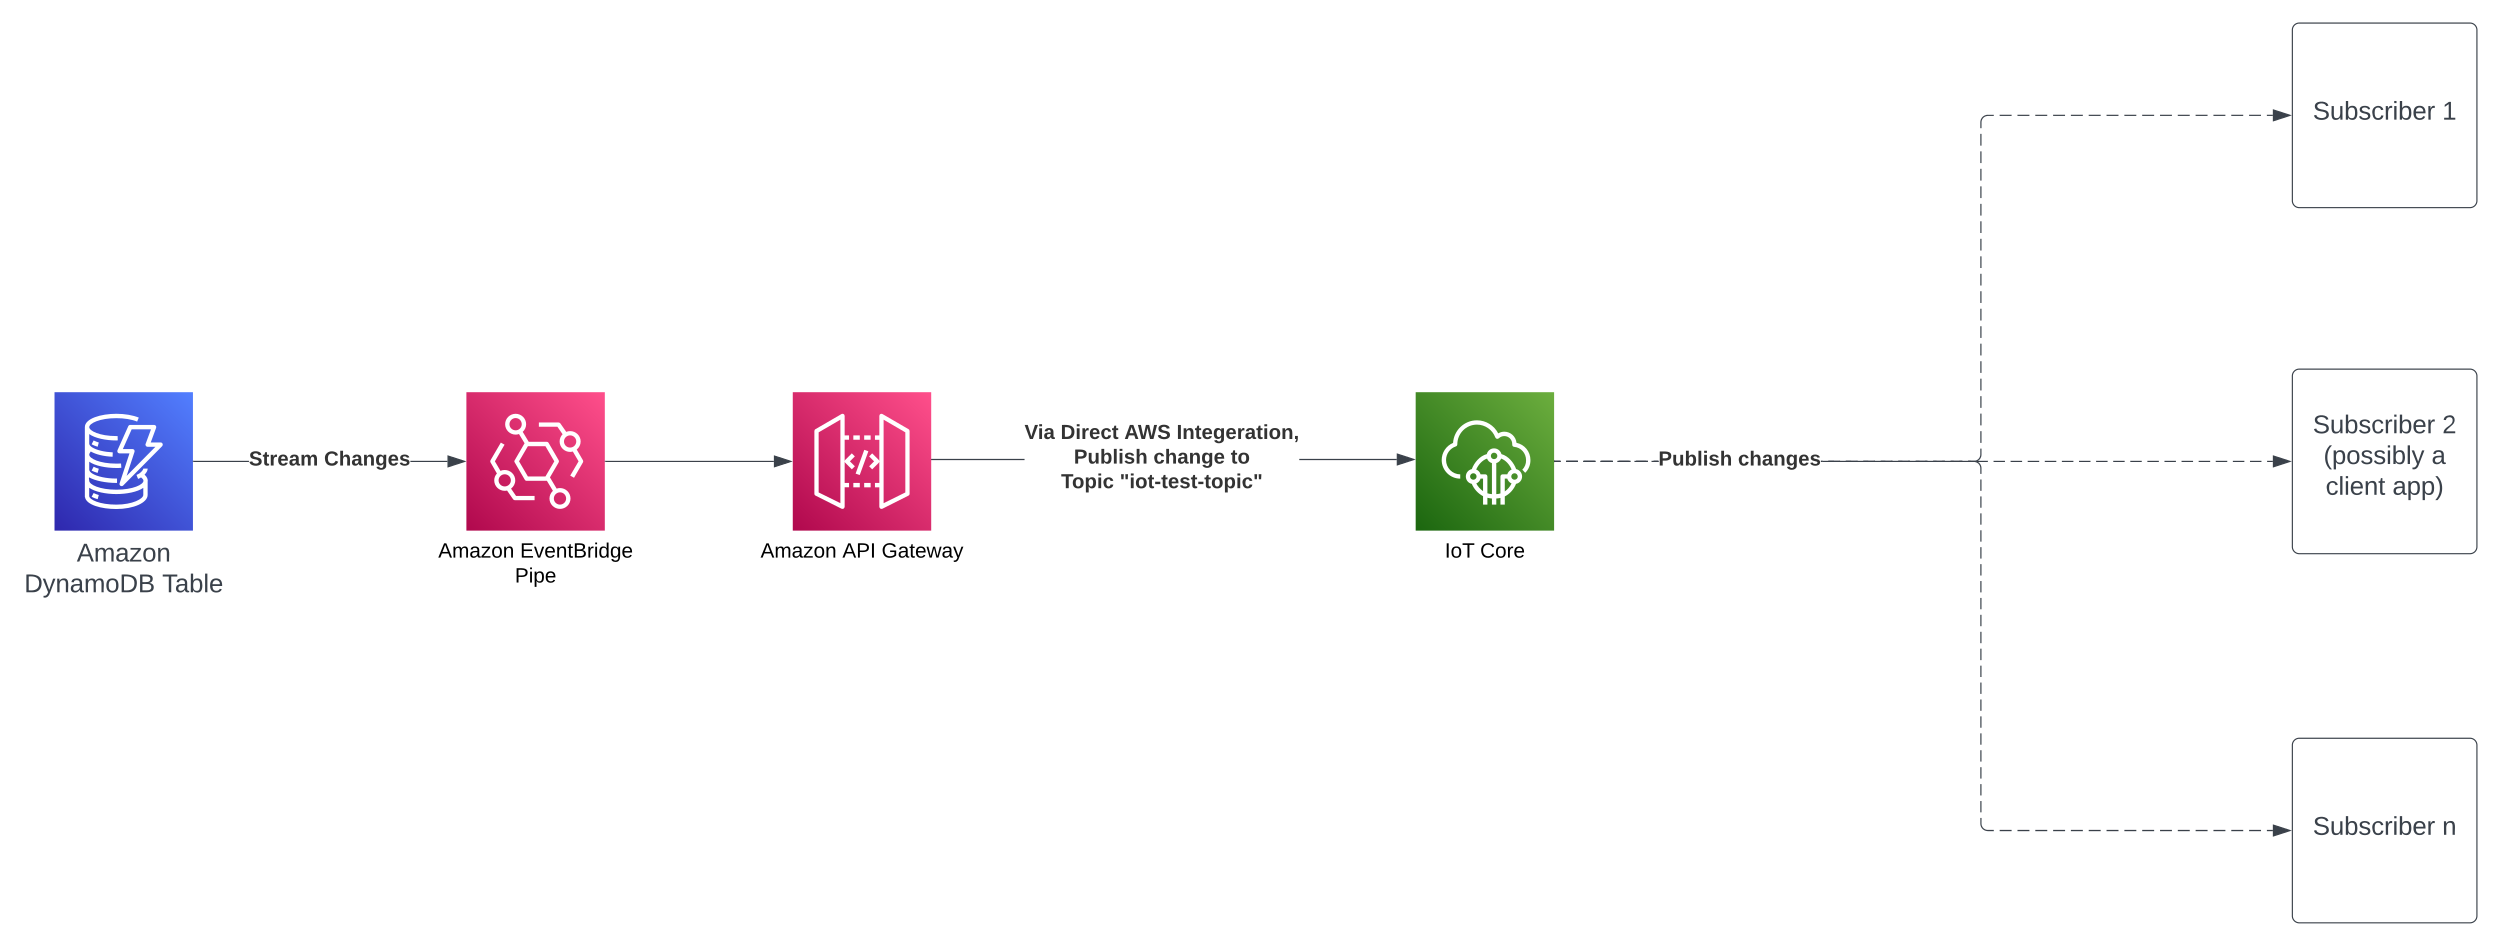 <svg xmlns="http://www.w3.org/2000/svg" xmlns:xlink="http://www.w3.org/1999/xlink" xmlns:lucid="lucid" width="2167.27" height="820"><g transform="translate(-132.735 -60)" lucid:page-tab-id="0_0"><path d="M0 0h3456v1360H0z" fill="#fff"/><path d="M180 400h120v120H180V400z" stroke="#000" stroke-opacity="0" fill="url(#a)"/><path d="M260.8 476.76c0 .4-.07.74-.07 1.07v11.23c0 6.77-12.23 12.22-27.16 12.22-12.97 0-26.07-3.55-27.16-10.32h-.12v-60.68c0-7.5 14.05-11.56 27.3-11.56 7.36 0 14.45 1.24 19.45 3.3l-1.42 3.47c-4.5-1.9-11.13-2.98-18.03-2.98-14.6 0-23.5 4.54-23.5 7.76 0 3.22 8.9 7.76 23.5 7.76h1.09l.13 3.7c-.42.1-.82.1-1.23.1-9.05 0-18.5-1.9-23.5-5.53v8.26c0 1 .87 2.15 2.5 3.22 3.78 2.4 10.47 4.05 17.9 4.38l-.14 3.8c-7.77-.34-14.52-2-18.92-4.55-.6.6-1.34 2-1.34 2.74 0 3.3 8.92 7.76 23.5 7.76 1.37 0 2.72 0 4.07-.08l.27 3.7c-1.42.18-2.9.18-4.33.18-9.05 0-18.5-1.9-23.5-5.45v6.85c0 1.07.87 2.23 2.5 3.3 4.25 2.73 12.3 4.46 21 4.46h.6v3.8h-.6c-8.98 0-18.5-1.9-23.5-4.8-.4.42-.28 1.08-.14 1.83.07.4.13.73.13 1.06 0 3.3 8.92 7.76 23.5 7.76 14.54 0 23.52-4.46 23.52-7.76 0-1.07-1.14-2.15-2.1-2.9-.73.5-1.54.92-2.56 1.33l-1.4-3.48c1-.4 1.88-.9 2.55-1.32 2.03-1.4 3.38-3.38 3.38-4.13h3.78c0 1.82-1.2 3.72-2.7 5.2 2.23 2 2.77 3.97 2.77 5.3zm12.5-29.97l-33.78 34.1c-.34.4-.88.57-1.35.57-.34 0-.68-.1-.95-.25-.74-.5-1.08-1.4-.8-2.23l8.57-25.94h-8.72c-.6 0-1.22-.32-1.56-.9-.34-.58-.4-1.24-.13-1.82l9.38-20.9c.34-.65.94-1.06 1.7-1.06h20.66c.6 0 1.22.33 1.56.82.33.5.4 1.16.2 1.74l-4.66 12.63h8.5c.75 0 1.5.4 1.76 1.16.28.66.14 1.48-.4 2.06zm-5.88.57h-6.7c-.66 0-1.2-.33-1.54-.83-.34-.5-.47-1.15-.2-1.73l4.66-12.62h-16.76l-7.63 17.1h8.3c.62 0 1.16.24 1.56.73.35.5.42 1.17.22 1.74l-6.83 20.8zm-10.47 35.58c-5.07 3.55-14.46 5.37-23.38 5.37-9.05 0-18.5-1.9-23.5-5.45v7.1c0 3.14 8.9 7.5 23.5 7.5 14.06 0 23.38-5.02 23.38-8.4zm-44.8-37.73l1.76-3.38c1.23.66 2.78 1.24 4.47 1.8l-1 3.65c-1.97-.6-3.73-1.34-5.2-2.08zm0 45.5l1.76-3.3c1.23.65 2.78 1.23 4.47 1.72l-1 3.64c-1.97-.58-3.73-1.24-5.2-2.07zm5.2-20.73c-1.95-.6-3.7-1.25-5.2-2l1.76-3.38c1.23.66 2.78 1.24 4.47 1.74z" stroke="#000" stroke-opacity="0" fill="#fff"/><use xlink:href="#b" transform="matrix(1,0,0,1,150,529) translate(49.29 17.778)"/><use xlink:href="#c" transform="matrix(1,0,0,1,150,529) translate(3.735 44.444)"/><use xlink:href="#d" transform="matrix(1,0,0,1,150,529) translate(123.302 44.444)"/><path d="M348.53 460.5H300.5v-1h48.03zm172.15 0h-32.15v-1h32.15z" stroke="#3a414a" stroke-width=".05" fill="#3a414a"/><path d="M300.5 460.5h-.5v-1h.5z" fill="#3a414a"/><path d="M300.54 460.52h-.56v-1.04h.56zm-.52-1v.96h.47v-.96z" stroke="#3a414a" stroke-width=".05" fill="#3a414a"/><path d="M535.45 460l-14.27 4.63v-9.26z" fill="#3a414a"/><path d="M537.06 460l-16.38 5.32v-10.64zm-15.38 3.95l12.15-3.95-12.15-3.95z" stroke="#3a414a" stroke-width=".05" fill="#3a414a"/><use xlink:href="#e" transform="matrix(1,0,0,1,348.532,449.333) translate(0.005 14.222)"/><use xlink:href="#f" transform="matrix(1,0,0,1,348.532,449.333) translate(65.141 14.222)"/><path d="M1020.9 458.83H920.5v-1h100.4zm322.72 0h-84.53v-1h84.52zM920.5 458.83h-.5v-1h.5z" stroke="#3a414a" stroke-width=".05" fill="#3a414a"/><path d="M1358.38 458.33l-14.26 4.64v-9.27z" fill="#3a414a"/><path d="M1360 458.33l-16.38 5.33V453zm-15.38 3.95l12.14-3.95-12.14-3.94z" stroke="#3a414a" stroke-width=".05" fill="#3a414a"/><use xlink:href="#g" transform="matrix(1,0,0,1,1020.914,426.333) translate(0.005 14.222)"/><use xlink:href="#h" transform="matrix(1,0,0,1,1020.914,426.333) translate(31.264 14.222)"/><use xlink:href="#i" transform="matrix(1,0,0,1,1020.914,426.333) translate(86.474 14.222)"/><use xlink:href="#j" transform="matrix(1,0,0,1,1020.914,426.333) translate(131.807 14.222)"/><use xlink:href="#k" transform="matrix(1,0,0,1,1020.914,426.333) translate(42.746 35.556)"/><use xlink:href="#l" transform="matrix(1,0,0,1,1020.914,426.333) translate(111.733 35.556)"/><use xlink:href="#m" transform="matrix(1,0,0,1,1020.914,426.333) translate(178.746 35.556)"/><use xlink:href="#n" transform="matrix(1,0,0,1,1020.914,426.333) translate(31.659 56.889)"/><use xlink:href="#o" transform="matrix(1,0,0,1,1020.914,426.333) translate(82.524 56.889)"/><path d="M1360 400h120v120h-120V400z" stroke="#000" stroke-opacity="0" fill="url(#p)"/><path d="M1452.25 473.1c0 3.15-2.23 5.78-5.23 6.36-1.85 4.68-5.46 8.77-9.77 10.9v7.08h-3.77v-5.77c-1.15.22-2.46.44-3.6.5v5.27h-3.78v-5.26c-1.23-.15-2.62-.3-3.93-.66v5.92h-3.77v-7.3c-4.3-2.27-8-6.3-9.76-10.68-2.93-.58-5.16-3.2-5.16-6.36 0-3.14 2.16-5.77 5.16-6.43 2.07-5.62 6.92-11.4 13-13 .7-2.86 3.23-4.97 6.3-4.97 3.08 0 5.7 2.12 6.4 4.97 6.14 1.68 10.76 7.52 12.76 13 2.92.66 5.15 3.3 5.15 6.43zm7.23-14.32c.08 4.24-1.62 8.33-4.54 11.1l-2.54-2.77c2.16-1.96 3.4-5.03 3.3-8.17 0-6.14-4.45-11.04-10.3-11.55-1.07-.07-1.77-.95-1.7-1.97v-.5c0-3.8-3.07-6.87-6.83-6.87-1.77 0-3.47.65-4.77 1.9-.46.44-1.08.58-1.7.44-.6-.08-1.15-.6-1.38-1.18-2.46-6.65-8.85-11.1-15.92-11.1-9.4 0-17 7.66-17 17.16 0 .8-.54 1.54-1.3 1.75-5.1 1.7-8.47 6.45-8.47 11.78 0 6.87 5.54 12.42 12.3 12.42v3.73c-8.84 0-16.07-7.23-16.07-16.15 0-6.5 3.92-12.35 9.85-14.83.7-10.9 9.7-19.6 20.7-19.6 7.77 0 14.92 4.47 18.46 11.34 1.6-.96 3.38-1.47 5.3-1.47 5.47 0 10 4.23 10.54 9.64 7 1.46 12.08 7.6 12.08 14.9zm-33.38 29.6v-26.9c-2-.58-3.54-2.04-4.23-3.94-4.16 1.4-7.62 5.4-9.4 9.5 1.86.73 3.24 2.26 3.78 4.16h4.08c1 0 1.84.8 1.84 1.9v14.55c1.08.36 2.46.58 3.93.73zm7.38-.6V473.1c0-1.1.85-1.9 1.92-1.9h4c.62-1.9 2-3.43 3.77-4.16-1.7-4.1-5-8.04-9.07-9.5-.7 1.9-2.3 3.36-4.23 3.94v26.9c1.23-.07 2.53-.3 3.6-.6zm9.62-8.68c-1.77-.73-3.08-2.27-3.7-4.17h-2.15v11.1c2.46-1.67 4.54-4.16 5.85-6.93zm-24.7 6.65v-10.82h-2.15c-.54 1.9-1.92 3.44-3.7 4.17 1.24 2.55 3.4 4.97 5.86 6.65zm6.77-30.48c0 1.54 1.23 2.78 2.77 2.78s2.85-1.24 2.85-2.78c0-1.53-1.32-2.85-2.86-2.85-1.54 0-2.77 1.32-2.77 2.85zm-15.15 20.6c1.54 0 2.77-1.23 2.77-2.77 0-1.6-1.24-2.85-2.78-2.85-1.54 0-2.85 1.25-2.85 2.85 0 1.54 1.3 2.78 2.85 2.78zm38.46-2.77c0-1.6-1.23-2.85-2.77-2.85-1.53 0-2.84 1.25-2.84 2.85 0 1.54 1.3 2.78 2.85 2.78s2.78-1.24 2.78-2.78z" stroke="#000" stroke-opacity="0" fill="#fff"/><use xlink:href="#q" transform="matrix(1,0,0,1,1330,529) translate(55.25 14.4)"/><use xlink:href="#r" transform="matrix(1,0,0,1,1330,529) translate(85.85 14.4)"/><path d="M537.06 400h120v120h-120V400z" stroke="#000" stroke-opacity="0" fill="url(#s)"/><path d="M618.18 483.1c5.08 0 9.12 4.04 9.12 9.07 0 4.95-4.04 9-9.12 9-5 0-9.1-4.05-9.1-9 0-2.63 1.2-5.03 2.97-6.67l-5.24-8.74-.07.08h-17.5c-.64 0-1.3-.4-1.6-1l-8.72-15c-.4-.57-.4-1.23 0-1.8l8.56-14.76-4.84-8c-.9.33-1.85.5-2.9.5-5 0-9.1-4.04-9.1-9 0-5.02 4.1-9.06 9.1-9.06s9.1 4.04 9.1 9.07c0 2.54-1.12 4.94-2.97 6.58l5.24 8.66h15.63c.65 0 1.3.4 1.62 1l8.7 15c.33.57.33 1.23 0 1.8l-7.57 13.03 5.8 9.73c.97-.33 1.94-.5 2.9-.5zm-12.58-10.05l7.66-13.1-7.66-13.12h-15.24l-7.66 13.1 7.66 13.12zm-29.83 10.55l4.35 6.35h16.05v3.7h-17.02c-.64 0-1.2-.32-1.6-.82l-5.25-7.58c-.65.16-1.3.25-2.02.25-5 0-9.1-4.04-9.1-9.07 0-2.3.88-4.37 2.33-5.94l-5.55-9.65c-.33-.58-.33-1.24 0-1.82l8.95-15.33 3.22 1.8-8.38 14.44 4.83 8.24c1.13-.5 2.42-.74 3.7-.74 5 0 9.13 4.04 9.13 9 0 2.96-1.46 5.5-3.63 7.16zm56.93-33.88l5.4 9.3c.32.6.32 1.25 0 1.83l-7.74 13.35-3.3-1.9 7.25-12.36-5-8.5c-.7.17-1.52.34-2.33.34-5 0-9.1-4.04-9.1-9.07 0-2.38.96-4.6 2.57-6.25l-4.5-6.52h-16.06v-3.7h17c.66 0 1.22.32 1.63.82l5.1 7.33c1.03-.4 2.16-.66 3.37-.66 5 0 9.12 4.04 9.12 9 0 2.88-1.38 5.35-3.4 7zm-62.42 31.98c2.9 0 5.33-2.3 5.33-5.27 0-2.9-2.4-5.28-5.32-5.28-2.9 0-5.32 2.4-5.32 5.28 0 2.97 2.42 5.27 5.32 5.27zm9.44-48.63c2.98 0 5.32-2.4 5.32-5.28 0-2.98-2.34-5.37-5.32-5.37-2.9 0-5.32 2.4-5.32 5.36 0 2.87 2.42 5.26 5.32 5.26zM626.97 448c2.9 0 5.33-2.32 5.33-5.3 0-2.88-2.42-5.27-5.33-5.27-2.9 0-5.32 2.4-5.32 5.28 0 2.98 2.42 5.3 5.32 5.3zm-8.8 49.45c3 0 5.34-2.4 5.34-5.28 0-2.96-2.33-5.36-5.32-5.36-2.9 0-5.32 2.4-5.32 5.37 0 2.9 2.42 5.28 5.32 5.28z" stroke="#000" stroke-opacity="0" fill="#fff"/><use xlink:href="#t" transform="matrix(1,0,0,1,507.064,529) translate(5.575 14.4)"/><use xlink:href="#u" transform="matrix(1,0,0,1,507.064,529) translate(76.525 14.4)"/><use xlink:href="#v" transform="matrix(1,0,0,1,507.064,529) translate(72.025 36)"/><path d="M820 400h120v120H820V400z" stroke="#000" stroke-opacity="0" fill="url(#w)"/><path d="M864.97 437.43h3.8v3.8h-3.8v18.63c0-.42.25-.9.58-1.24l5.62-5.6 2.64 2.63-4.28 4.3 4.3 4.28-2.65 2.63-5.62-5.6c-.33-.33-.58-.82-.58-1.32v18.7h3.8v3.8h-3.8v16.82c0 .66-.33 1.24-.9 1.65-.25.18-.58.26-1 .26-.24 0-.5-.08-.82-.17l-22.46-11.3c-.67-.33-1.08-.9-1.08-1.65v-54.33c0-.66.33-1.32.9-1.65l22.55-13.1c.58-.33 1.32-.33 1.9 0 .57.33.9 1 .9 1.65zm56.3-3.7v54.32c0 .74-.4 1.32-1.06 1.65L897.76 501c-.33.08-.58.16-.83.16-.4 0-.74-.08-1-.25-.56-.4-.9-.98-.9-1.64v-16.8h-3.8v-3.8h3.8v-18.72c0 .5-.24 1-.57 1.32l-5.62 5.6-2.64-2.63 4.28-4.3-4.3-4.28 2.65-2.63 5.62 5.6c.33.33.58.82.58 1.24v-18.63h-3.8v-3.8h3.8v-16.8c0-.67.33-1.33.9-1.66.58-.33 1.33-.33 1.9 0l22.54 13.1c.58.33.9 1 .9 1.65zm-60-9.9l-18.84 10.97v52.1l18.83 9.3zm56.3 10.97l-18.83-10.97v72.38l18.83-9.3zm-32.04 16.4l-7.5 20.6-3.56-1.23 7.5-20.6zm-13.04-9.97v-3.8h5.6v3.8zm9.4 0v-3.8h5.6v3.8zm-9.4 41.22v-3.8h5.6v3.8zm9.4 0v-3.8h5.6v3.8z" stroke="#000" stroke-opacity="0" fill="#fff"/><use xlink:href="#t" transform="matrix(1,0,0,1,790,529) translate(2.05 14.4)"/><use xlink:href="#x" transform="matrix(1,0,0,1,790,529) translate(73 14.4)"/><use xlink:href="#y" transform="matrix(1,0,0,1,790,529) translate(107 14.4)"/><path d="M657.56 460h146.06" stroke="#3a414a" fill="none"/><path d="M657.58 460.5h-.52v-1h.52z" stroke="#3a414a" stroke-width=".05" fill="#3a414a"/><path d="M818.38 460l-14.26 4.63v-9.26z" stroke="#3a414a" fill="#3a414a"/><path d="M1485.55 460.5h-5.05v-1h5.05zm15.14 0h-10.1v-1h10.1zm15.14 0h-10.1v-1h10.1zm15.15 0h-10.1v-1h10.1zm15.13 0h-10.1v-1h10.1zm15.15 0h-10.1v-1h10.1zm9.14 0h-4.1v-1h4.1zm157.46 0h-10.1v-1h10.1zm15.15 0h-10.1v-1h10.1zm15.14 0h-10.1v-1h10.1zm15.15 0h-10.1v-1h10.1zm15.14 0h-10.1v-1h10.1zm15.15 0h-10.1v-1h10.1zm15.16 0h-10.1v-1h10.1zm15.14 0h-10.1v-1h10.1zm16.6-6.48l-.08 1-.24 1-.4.93-.52.87-.66.78-.78.66-.87.53-.94.38-.98.24-1 .08h-5.07v-1h5.03l.88-.07.84-.2.8-.33.73-.45.66-.56.55-.67.45-.73.33-.8.2-.84.07-.88v-5.03h1zm-137.76 6.48h-1.38v-1h1.38zm137.76-16.6h-1v-10.1h1zm0-15.16h-1v-10.1h1zm0-15.16h-1v-10.1h1zm0-15.16h-1v-10.1h1zm0-15.16h-1v-10.1h1zm0-15.15h-1V358h1zm0-15.15h-1v-10.1h1zm0-15.16h-1v-10.12h1zm0-15.17h-1v-10.1h1zm0-15.16h-1v-10.1h1zm0-15.15h-1v-10.1h1zm0-15.16h-1v-10.1h1zm0-15.16h-1v-10.1h1zm0-15.16h-1v-10.1h1zm0-15.16h-1v-10.1h1zm0-15.15h-1v-10.1h1zm0-15.16h-1v-10.1h1zm0-15.16h-1v-10.1h1zm10.65-25.7h-5.13l-.88.07-.84.2-.8.33-.73.45-.66.56-.55.67-.45.73-.33.8-.2.84-.07.88v5.03h-1v-5.07l.08-1 .24-1 .4-.93.52-.87.66-.78.78-.66.87-.53.94-.38.98-.24 1-.08h5.17zm15.44 0h-10.3v-1h10.3zm15.44 0h-10.3v-1h10.3zm15.44 0h-10.3v-1h10.3zm15.45 0h-10.3v-1h10.3zm15.44 0h-10.3v-1h10.3zm15.45 0h-10.3v-1h10.3zm15.44 0h-10.3v-1h10.3zm15.45 0h-10.3v-1h10.3zm15.45 0h-10.3v-1h10.3zm15.45 0h-10.3v-1h10.3zm15.44 0h-10.3v-1h10.3zm15.44 0h-10.3v-1h10.3zm15.45 0h-10.3v-1h10.3zm15.45 0h-10.3v-1h10.3zm15.44 0h-10.3v-1h10.3zm10.3 0h-5.15v-1h5.15z" stroke="#3a414a" stroke-width=".05" fill="#3a414a"/><path d="M1480.5 460.5h-.5v-1h.5z" fill="#3a414a"/><path d="M1480.54 460.52h-.57v-1.04h.57zm-.5-1v.96h.45v-.96z" stroke="#3a414a" stroke-width=".05" fill="#3a414a"/><path d="M2117.88 160l-14.26 4.63v-9.26z" fill="#3a414a"/><path d="M2119.5 160l-16.38 5.32v-10.64zm-15.38 3.95l12.14-3.95-12.14-3.95zM1485.44 460.5h-4.94v-1h4.94zm14.83 0h-9.9v-1h9.9zm14.82 0h-9.9v-1h9.9zm14.8 0h-9.87v-1h9.88zm14.84 0h-9.88v-1h9.88zm14.82 0h-9.88v-1h9.88zm10.86 0h-5.92v-1h5.92zm152.2 0h-9.87v-1h9.88zm14.83 0h-9.88v-1h9.88zm14.83 0h-9.9v-1h9.9zm14.82 0h-9.88v-1h9.88zm14.83 0h-9.9v-1h9.9zm14.82 0h-9.88v-1h9.88zm14.82 0h-9.88v-1h9.87zm14.83 0h-9.88v-1h9.88zm14.82 0h-9.88v-1h9.88zm14.83 0h-9.9v-1h9.9zm14.82 0H1861v-1h9.87zm14.83 0h-9.9v-1h9.9zm14.82 0h-9.88v-1h9.88zm14.82 0h-9.88v-1h9.88zm14.83 0h-9.9v-1h9.9zm14.82 0h-9.9v-1h9.9zm14.82 0h-9.9v-1h9.9zm14.82 0h-9.88v-1h9.88zm14.82 0h-9.88v-1h9.88zm14.83 0h-9.9v-1h9.9zm14.8 0h-9.87v-1h9.88zm14.84 0h-9.9v-1h9.9zm14.82 0h-9.88v-1h9.88zm14.82 0h-9.88v-1h9.9zm14.83 0h-9.87v-1h9.88zm14.83 0h-9.88v-1h9.88zm9.9 0h-4.95v-1h4.94z" stroke="#3a414a" stroke-width=".05" fill="#3a414a"/><path d="M1480.5 460.5h-.5v-1h.5z" fill="#3a414a"/><path d="M1480.54 460.52h-.57v-1.04h.57zm-.5-1v.96h.45v-.96z" stroke="#3a414a" stroke-width=".05" fill="#3a414a"/><path d="M2117.88 460l-14.26 4.63v-9.26z" fill="#3a414a"/><path d="M2119.5 460l-16.38 5.32v-10.64zm-15.38 3.95l12.14-3.95-12.14-3.95zM1850.5 773.98l.07.88.2.84.33.8.45.73.56.66.67.55.73.45.8.33.84.2.88.07h5.13v1h-5.17l-1-.08-1-.24-.93-.4-.87-.52-.78-.66-.66-.78-.53-.87-.38-.94-.24-.98-.08-1v-4.9h1zm26.1 6.52h-10.3v-1h10.3zm15.44 0h-10.3v-1h10.3zm15.44 0h-10.3v-1h10.3zm15.45 0h-10.3v-1h10.3zm15.44 0h-10.3v-1h10.3zm15.45 0h-10.3v-1h10.3zm15.44 0h-10.3v-1h10.3zm15.45 0h-10.3v-1h10.3zm15.45 0h-10.3v-1h10.3zm15.45 0h-10.3v-1h10.3zm15.44 0h-10.3v-1h10.3zm15.44 0h-10.3v-1h10.3zm15.45 0h-10.3v-1h10.3zm15.45 0h-10.3v-1h10.3zm15.44 0h-10.3v-1h10.3zm10.3 0h-5.15v-1h5.15zm-252.62-16.28h-1v-9.78h1zm0-14.66h-1v-9.78h1zm0-14.67h-1v-9.8h1zm0-14.68h-1v-9.78h1zm0-14.66h-1v-9.78h1zm0-14.67h-1v-9.8h1zm0-14.68h-1v-9.78h1zm0-14.66h-1v-9.78h1zm0-14.67h-1v-9.8h1zm0-14.68h-1v-9.78h1zm0-14.66h-1v-9.78h1zm0-14.67h-1v-9.8h1zm0-14.68h-1v-9.78h1zm0-14.66h-1v-9.78h1zm0-14.67h-1v-9.8h1zm0-14.68h-1v-9.78h1zm0-14.66h-1v-9.78h1zm0-14.67h-1v-9.8h1zm0-14.68h-1v-9.78h1zm0-14.66h-1v-9.78h1zm-5.48-25.98l1 .24.93.4.87.52.78.66.66.78.53.87.38.94.24.98.08 1v4.9h-1v-4.86l-.07-.88-.2-.84-.33-.8-.45-.73-.56-.66-.67-.55-.73-.45-.8-.33-.84-.2-.88-.07h-5.03v-1h5.07zm-359.47.92h-5.05v-1h5.05zm15.14 0h-10.1v-1h10.1zm15.14 0h-10.1v-1h10.1zm15.15 0h-10.1v-1h10.1zm15.13 0h-10.1v-1h10.1zm15.15 0h-10.1v-1h10.1zm9.14 0h-4.1v-1h4.1zm157.46 0h-10.1v-1h10.1zm15.15 0h-10.1v-1h10.1zm15.14 0h-10.1v-1h10.1zm15.15 0h-10.1v-1h10.1zm15.14 0h-10.1v-1h10.1zm15.15 0h-10.1v-1h10.1zm15.16 0h-10.1v-1h10.1zm15.14 0h-10.1v-1h10.1zm-121.16 0h-1.38v-1h1.38z" stroke="#3a414a" stroke-width=".05" fill="#3a414a"/><path d="M1480.5 460.5h-.5v-1h.5z" fill="#3a414a"/><path d="M1480.54 460.52h-.57v-1.04h.57zm-.5-1v.96h.45v-.96z" stroke="#3a414a" stroke-width=".05" fill="#3a414a"/><path d="M2117.88 780l-14.26 4.63v-9.26z" fill="#3a414a"/><path d="M2119.5 780l-16.38 5.32v-10.64zm-15.38 3.95l12.14-3.95-12.14-3.95z" stroke="#3a414a" stroke-width=".05" fill="#3a414a"/><g><use xlink:href="#z" transform="matrix(1,0,0,1,1570.42,449.333) translate(0 14.222)"/><use xlink:href="#A" transform="matrix(1,0,0,1,1570.42,449.333) translate(68.988 14.222)"/></g><path d="M2120 86a6 6 0 0 1 6-6h148a6 6 0 0 1 6 6v148a6 6 0 0 1-6 6h-148a6 6 0 0 1-6-6z" stroke="#3a414a" fill="#fff"/><g><use xlink:href="#B" transform="matrix(1,0,0,1,2125,85) translate(12.747 78.715)"/><use xlink:href="#C" transform="matrix(1,0,0,1,2125,85) translate(124.907 78.715)"/></g><path d="M2120 706a6 6 0 0 1 6-6h148a6 6 0 0 1 6 6v148a6 6 0 0 1-6 6h-148a6 6 0 0 1-6-6z" stroke="#3a414a" fill="#fff"/><g><use xlink:href="#B" transform="matrix(1,0,0,1,2125,705) translate(12.747 78.715)"/><use xlink:href="#D" transform="matrix(1,0,0,1,2125,705) translate(124.907 78.715)"/></g><path d="M2120 386a6 6 0 0 1 6-6h148a6 6 0 0 1 6 6v148a6 6 0 0 1-6 6h-148a6 6 0 0 1-6-6z" stroke="#3a414a" fill="#fff"/><g><use xlink:href="#B" transform="matrix(1,0,0,1,2125,385) translate(12.747 50.59)"/><use xlink:href="#E" transform="matrix(1,0,0,1,2125,385) translate(124.907 50.59)"/><use xlink:href="#F" transform="matrix(1,0,0,1,2125,385) translate(22.006 77.257)"/><use xlink:href="#G" transform="matrix(1,0,0,1,2125,385) translate(115.648 77.257)"/><use xlink:href="#H" transform="matrix(1,0,0,1,2125,385) translate(23.858 103.924)"/><use xlink:href="#I" transform="matrix(1,0,0,1,2125,385) translate(81.759 103.924)"/></g><defs><linearGradient gradientUnits="userSpaceOnUse" id="a" x1="180" y1="520" x2="300" y2="400"><stop offset="0%" stop-color="#2e27ad"/><stop offset="100%" stop-color="#527fff"/></linearGradient><path fill="#3a414a" d="M205 0l-28-72H64L36 0H1l101-248h38L239 0h-34zm-38-99l-47-123c-12 45-31 82-46 123h93" id="J"/><path fill="#3a414a" d="M210-169c-67 3-38 105-44 169h-31v-121c0-29-5-50-35-48C34-165 62-65 56 0H25l-1-190h30c1 10-1 24 2 32 10-44 99-50 107 0 11-21 27-35 58-36 85-2 47 119 55 194h-31v-121c0-29-5-49-35-48" id="K"/><path fill="#3a414a" d="M141-36C126-15 110 5 73 4 37 3 15-17 15-53c-1-64 63-63 125-63 3-35-9-54-41-54-24 1-41 7-42 31l-33-3c5-37 33-52 76-52 45 0 72 20 72 64v82c-1 20 7 32 28 27v20c-31 9-61-2-59-35zM48-53c0 20 12 33 32 33 41-3 63-29 60-74-43 2-92-5-92 41" id="L"/><path fill="#3a414a" d="M9 0v-24l116-142H16v-24h144v24L44-24h123V0H9" id="M"/><path fill="#3a414a" d="M100-194c62-1 85 37 85 99 1 63-27 99-86 99S16-35 15-95c0-66 28-99 85-99zM99-20c44 1 53-31 53-75 0-43-8-75-51-75s-53 32-53 75 10 74 51 75" id="N"/><path fill="#3a414a" d="M117-194c89-4 53 116 60 194h-32v-121c0-31-8-49-39-48C34-167 62-67 57 0H25l-1-190h30c1 10-1 24 2 32 11-22 29-35 61-36" id="O"/><g id="b"><use transform="matrix(0.062,0,0,0.062,0,0)" xlink:href="#J"/><use transform="matrix(0.062,0,0,0.062,14.815,0)" xlink:href="#K"/><use transform="matrix(0.062,0,0,0.062,33.272,0)" xlink:href="#L"/><use transform="matrix(0.062,0,0,0.062,45.617,0)" xlink:href="#M"/><use transform="matrix(0.062,0,0,0.062,56.728,0)" xlink:href="#N"/><use transform="matrix(0.062,0,0,0.062,69.074,0)" xlink:href="#O"/></g><path fill="#3a414a" d="M30-248c118-7 216 8 213 122C240-48 200 0 122 0H30v-248zM63-27c89 8 146-16 146-99s-60-101-146-95v194" id="P"/><path fill="#3a414a" d="M179-190L93 31C79 59 56 82 12 73V49c39 6 53-20 64-50L1-190h34L92-34l54-156h33" id="Q"/><path fill="#3a414a" d="M160-131c35 5 61 23 61 61C221 17 115-2 30 0v-248c76 3 177-17 177 60 0 33-19 50-47 57zm-97-11c50-1 110 9 110-42 0-47-63-36-110-37v79zm0 115c55-2 124 14 124-45 0-56-70-42-124-44v89" id="R"/><g id="c"><use transform="matrix(0.062,0,0,0.062,0,0)" xlink:href="#P"/><use transform="matrix(0.062,0,0,0.062,15.988,0)" xlink:href="#Q"/><use transform="matrix(0.062,0,0,0.062,27.099,0)" xlink:href="#O"/><use transform="matrix(0.062,0,0,0.062,39.444,0)" xlink:href="#L"/><use transform="matrix(0.062,0,0,0.062,51.79,0)" xlink:href="#K"/><use transform="matrix(0.062,0,0,0.062,70.247,0)" xlink:href="#N"/><use transform="matrix(0.062,0,0,0.062,82.593,0)" xlink:href="#P"/><use transform="matrix(0.062,0,0,0.062,98.58,0)" xlink:href="#R"/></g><path fill="#3a414a" d="M127-220V0H93v-220H8v-28h204v28h-85" id="S"/><path fill="#3a414a" d="M115-194c53 0 69 39 70 98 0 66-23 100-70 100C84 3 66-7 56-30L54 0H23l1-261h32v101c10-23 28-34 59-34zm-8 174c40 0 45-34 45-75 0-40-5-75-45-74-42 0-51 32-51 76 0 43 10 73 51 73" id="T"/><path fill="#3a414a" d="M24 0v-261h32V0H24" id="U"/><path fill="#3a414a" d="M100-194c63 0 86 42 84 106H49c0 40 14 67 53 68 26 1 43-12 49-29l28 8c-11 28-37 45-77 45C44 4 14-33 15-96c1-61 26-98 85-98zm52 81c6-60-76-77-97-28-3 7-6 17-6 28h103" id="V"/><g id="d"><use transform="matrix(0.062,0,0,0.062,0,0)" xlink:href="#S"/><use transform="matrix(0.062,0,0,0.062,11.049,0)" xlink:href="#L"/><use transform="matrix(0.062,0,0,0.062,23.395,0)" xlink:href="#T"/><use transform="matrix(0.062,0,0,0.062,35.741,0)" xlink:href="#U"/><use transform="matrix(0.062,0,0,0.062,40.617,0)" xlink:href="#V"/></g><path fill="#333" d="M169-182c-1-43-94-46-97-3 18 66 151 10 154 114 3 95-165 93-204 36-6-8-10-19-12-30l50-8c3 46 112 56 116 5-17-69-150-10-154-114-4-87 153-88 188-35 5 8 8 18 10 28" id="W"/><path fill="#333" d="M115-3C79 11 28 4 28-45v-112H4v-33h27l15-45h31v45h36v33H77v99c-1 23 16 31 38 25v30" id="X"/><path fill="#333" d="M135-150c-39-12-60 13-60 57V0H25l-1-190h47c2 13-1 29 3 40 6-28 27-53 61-41v41" id="Y"/><path fill="#333" d="M185-48c-13 30-37 53-82 52C43 2 14-33 14-96s30-98 90-98c62 0 83 45 84 108H66c0 31 8 55 39 56 18 0 30-7 34-22zm-45-69c5-46-57-63-70-21-2 6-4 13-4 21h74" id="Z"/><path fill="#333" d="M133-34C117-15 103 5 69 4 32 3 11-16 11-54c-1-60 55-63 116-61 1-26-3-47-28-47-18 1-26 9-28 27l-52-2c7-38 36-58 82-57s74 22 75 68l1 82c-1 14 12 18 25 15v27c-30 8-71 5-69-32zm-48 3c29 0 43-24 42-57-32 0-66-3-65 30 0 17 8 27 23 27" id="aa"/><path fill="#333" d="M220-157c-53 9-28 100-34 157h-49v-107c1-27-5-49-29-50C55-147 81-57 75 0H25l-1-190h47c2 12-1 28 3 38 10-53 101-56 108 0 13-22 24-43 59-42 82 1 51 116 57 194h-49v-107c-1-25-5-48-29-50" id="ab"/><g id="e"><use transform="matrix(0.049,0,0,0.049,0,0)" xlink:href="#W"/><use transform="matrix(0.049,0,0,0.049,11.852,0)" xlink:href="#X"/><use transform="matrix(0.049,0,0,0.049,17.728,0)" xlink:href="#Y"/><use transform="matrix(0.049,0,0,0.049,24.642,0)" xlink:href="#Z"/><use transform="matrix(0.049,0,0,0.049,34.519,0)" xlink:href="#aa"/><use transform="matrix(0.049,0,0,0.049,44.395,0)" xlink:href="#ab"/></g><path fill="#333" d="M67-125c0 53 21 87 73 88 37 1 54-22 65-47l45 17C233-25 199 4 140 4 58 4 20-42 15-125 8-235 124-281 211-232c18 10 29 29 36 50l-46 12c-8-25-30-41-62-41-52 0-71 34-72 86" id="ac"/><path fill="#333" d="M114-157C55-157 80-60 75 0H25v-261h50l-1 109c12-26 28-41 61-42 86-1 58 113 63 194h-50c-7-57 23-157-34-157" id="ad"/><path fill="#333" d="M135-194c87-1 58 113 63 194h-50c-7-57 23-157-34-157-59 0-34 97-39 157H25l-1-190h47c2 12-1 28 3 38 12-26 28-41 61-42" id="ae"/><path fill="#333" d="M195-6C206 82 75 100 31 46c-4-6-6-13-8-21l49-6c3 16 16 24 34 25 40 0 42-37 40-79-11 22-30 35-61 35-53 0-70-43-70-97 0-56 18-96 73-97 30 0 46 14 59 34l2-30h47zm-90-29c32 0 41-27 41-63 0-35-9-62-40-62-32 0-39 29-40 63 0 36 9 62 39 62" id="af"/><path fill="#333" d="M137-138c1-29-70-34-71-4 15 46 118 7 119 86 1 83-164 76-172 9l43-7c4 19 20 25 44 25 33 8 57-30 24-41C81-84 22-81 20-136c-2-80 154-74 161-7" id="ag"/><g id="f"><use transform="matrix(0.049,0,0,0.049,0,0)" xlink:href="#ac"/><use transform="matrix(0.049,0,0,0.049,12.79,0)" xlink:href="#ad"/><use transform="matrix(0.049,0,0,0.049,23.605,0)" xlink:href="#aa"/><use transform="matrix(0.049,0,0,0.049,33.481,0)" xlink:href="#ae"/><use transform="matrix(0.049,0,0,0.049,44.296,0)" xlink:href="#af"/><use transform="matrix(0.049,0,0,0.049,55.111,0)" xlink:href="#Z"/><use transform="matrix(0.049,0,0,0.049,64.988,0)" xlink:href="#ag"/></g><path fill="#333" d="M147 0H94L2-248h55l64 206c17-72 42-137 63-206h54" id="ah"/><path fill="#333" d="M25-224v-37h50v37H25zM25 0v-190h50V0H25" id="ai"/><g id="g"><use transform="matrix(0.049,0,0,0.049,0,0)" xlink:href="#ah"/><use transform="matrix(0.049,0,0,0.049,11.506,0)" xlink:href="#ai"/><use transform="matrix(0.049,0,0,0.049,16.444,0)" xlink:href="#aa"/></g><path fill="#333" d="M24-248c120-7 223 5 221 122C244-46 201 0 124 0H24v-248zM76-40c74 7 117-18 117-86 0-67-45-88-117-82v168" id="aj"/><path fill="#333" d="M190-63c-7 42-38 67-86 67-59 0-84-38-90-98-12-110 154-137 174-36l-49 2c-2-19-15-32-35-32-30 0-35 28-38 64-6 74 65 87 74 30" id="ak"/><g id="h"><use transform="matrix(0.049,0,0,0.049,0,0)" xlink:href="#aj"/><use transform="matrix(0.049,0,0,0.049,12.79,0)" xlink:href="#ai"/><use transform="matrix(0.049,0,0,0.049,17.728,0)" xlink:href="#Y"/><use transform="matrix(0.049,0,0,0.049,24.642,0)" xlink:href="#Z"/><use transform="matrix(0.049,0,0,0.049,34.519,0)" xlink:href="#ak"/><use transform="matrix(0.049,0,0,0.049,44.395,0)" xlink:href="#X"/></g><path fill="#333" d="M199 0l-22-63H83L61 0H9l90-248h61L250 0h-51zm-33-102l-36-108c-10 38-24 72-36 108h72" id="al"/><path fill="#333" d="M275 0h-61l-44-196L126 0H64L0-248h53L97-49l45-199h58l43 199 44-199h52" id="am"/><g id="i"><use transform="matrix(0.049,0,0,0.049,0,0)" xlink:href="#al"/><use transform="matrix(0.049,0,0,0.049,11.802,0)" xlink:href="#am"/><use transform="matrix(0.049,0,0,0.049,28.543,0)" xlink:href="#W"/></g><path fill="#333" d="M24 0v-248h52V0H24" id="an"/><path fill="#333" d="M110-194c64 0 96 36 96 99 0 64-35 99-97 99-61 0-95-36-95-99 0-62 34-99 96-99zm-1 164c35 0 45-28 45-65 0-40-10-65-43-65-34 0-45 26-45 65 0 36 10 65 43 65" id="ao"/><path fill="#333" d="M76-54c-1 42 2 86-19 110H24C36 42 46 24 48 0H25v-54h51" id="ap"/><g id="j"><use transform="matrix(0.049,0,0,0.049,0,0)" xlink:href="#an"/><use transform="matrix(0.049,0,0,0.049,4.938,0)" xlink:href="#ae"/><use transform="matrix(0.049,0,0,0.049,15.753,0)" xlink:href="#X"/><use transform="matrix(0.049,0,0,0.049,21.63,0)" xlink:href="#Z"/><use transform="matrix(0.049,0,0,0.049,31.506,0)" xlink:href="#af"/><use transform="matrix(0.049,0,0,0.049,42.321,0)" xlink:href="#Z"/><use transform="matrix(0.049,0,0,0.049,52.198,0)" xlink:href="#Y"/><use transform="matrix(0.049,0,0,0.049,59.111,0)" xlink:href="#aa"/><use transform="matrix(0.049,0,0,0.049,68.988,0)" xlink:href="#X"/><use transform="matrix(0.049,0,0,0.049,74.864,0)" xlink:href="#ai"/><use transform="matrix(0.049,0,0,0.049,79.802,0)" xlink:href="#ao"/><use transform="matrix(0.049,0,0,0.049,90.617,0)" xlink:href="#ae"/><use transform="matrix(0.049,0,0,0.049,101.432,0)" xlink:href="#ap"/></g><path fill="#333" d="M24-248c93 1 206-16 204 79-1 75-69 88-152 82V0H24v-248zm52 121c47 0 100 7 100-41 0-47-54-39-100-39v80" id="aq"/><path fill="#333" d="M85 4C-2 5 27-109 22-190h50c7 57-23 150 33 157 60-5 35-97 40-157h50l1 190h-47c-2-12 1-28-3-38-12 25-28 42-61 42" id="ar"/><path fill="#333" d="M135-194c52 0 70 43 70 98 0 56-19 99-73 100-30 1-46-15-58-35L72 0H24l1-261h50v104c11-23 29-37 60-37zM114-30c31 0 40-27 40-66 0-37-7-63-39-63s-41 28-41 65c0 36 8 64 40 64" id="as"/><path fill="#333" d="M25 0v-261h50V0H25" id="at"/><g id="k"><use transform="matrix(0.049,0,0,0.049,0,0)" xlink:href="#aq"/><use transform="matrix(0.049,0,0,0.049,11.852,0)" xlink:href="#ar"/><use transform="matrix(0.049,0,0,0.049,22.667,0)" xlink:href="#as"/><use transform="matrix(0.049,0,0,0.049,33.481,0)" xlink:href="#at"/><use transform="matrix(0.049,0,0,0.049,38.42,0)" xlink:href="#ai"/><use transform="matrix(0.049,0,0,0.049,43.358,0)" xlink:href="#ag"/><use transform="matrix(0.049,0,0,0.049,53.235,0)" xlink:href="#ad"/></g><g id="l"><use transform="matrix(0.049,0,0,0.049,0,0)" xlink:href="#ak"/><use transform="matrix(0.049,0,0,0.049,9.877,0)" xlink:href="#ad"/><use transform="matrix(0.049,0,0,0.049,20.691,0)" xlink:href="#aa"/><use transform="matrix(0.049,0,0,0.049,30.568,0)" xlink:href="#ae"/><use transform="matrix(0.049,0,0,0.049,41.383,0)" xlink:href="#af"/><use transform="matrix(0.049,0,0,0.049,52.198,0)" xlink:href="#Z"/></g><g id="m"><use transform="matrix(0.049,0,0,0.049,0,0)" xlink:href="#X"/><use transform="matrix(0.049,0,0,0.049,5.877,0)" xlink:href="#ao"/></g><path fill="#333" d="M136-208V0H84v-208H4v-40h212v40h-80" id="au"/><path fill="#333" d="M135-194c53 0 70 44 70 98 0 56-19 98-73 100-31 1-45-17-59-34 3 33 2 69 2 105H25l-1-265h48c2 10 0 23 3 31 11-24 29-35 60-35zM114-30c33 0 39-31 40-66 0-38-9-64-40-64-56 0-55 130 0 130" id="av"/><g id="n"><use transform="matrix(0.049,0,0,0.049,0,0)" xlink:href="#au"/><use transform="matrix(0.049,0,0,0.049,9.481,0)" xlink:href="#ao"/><use transform="matrix(0.049,0,0,0.049,20.296,0)" xlink:href="#av"/><use transform="matrix(0.049,0,0,0.049,31.111,0)" xlink:href="#ai"/><use transform="matrix(0.049,0,0,0.049,36.049,0)" xlink:href="#ak"/></g><path fill="#333" d="M142-158h-39l-4-90h48zm-75 0H28l-4-90h48" id="aw"/><path fill="#333" d="M14-72v-43h91v43H14" id="ax"/><g id="o"><use transform="matrix(0.049,0,0,0.049,0,0)" xlink:href="#aw"/><use transform="matrix(0.049,0,0,0.049,8.395,0)" xlink:href="#ai"/><use transform="matrix(0.049,0,0,0.049,13.333,0)" xlink:href="#ao"/><use transform="matrix(0.049,0,0,0.049,24.148,0)" xlink:href="#X"/><use transform="matrix(0.049,0,0,0.049,30.025,0)" xlink:href="#ax"/><use transform="matrix(0.049,0,0,0.049,35.901,0)" xlink:href="#X"/><use transform="matrix(0.049,0,0,0.049,41.778,0)" xlink:href="#Z"/><use transform="matrix(0.049,0,0,0.049,51.654,0)" xlink:href="#ag"/><use transform="matrix(0.049,0,0,0.049,61.531,0)" xlink:href="#X"/><use transform="matrix(0.049,0,0,0.049,67.407,0)" xlink:href="#ax"/><use transform="matrix(0.049,0,0,0.049,73.284,0)" xlink:href="#X"/><use transform="matrix(0.049,0,0,0.049,79.16,0)" xlink:href="#ao"/><use transform="matrix(0.049,0,0,0.049,89.975,0)" xlink:href="#av"/><use transform="matrix(0.049,0,0,0.049,100.79,0)" xlink:href="#ai"/><use transform="matrix(0.049,0,0,0.049,105.728,0)" xlink:href="#ak"/><use transform="matrix(0.049,0,0,0.049,115.605,0)" xlink:href="#aw"/></g><linearGradient gradientUnits="userSpaceOnUse" id="p" x1="1360" y1="520" x2="1480" y2="400"><stop offset="0%" stop-color="#1b660f"/><stop offset="100%" stop-color="#6cae3e"/></linearGradient><path d="M33 0v-248h34V0H33" id="ay"/><path d="M100-194c62-1 85 37 85 99 1 63-27 99-86 99S16-35 15-95c0-66 28-99 85-99zM99-20c44 1 53-31 53-75 0-43-8-75-51-75s-53 32-53 75 10 74 51 75" id="az"/><path d="M127-220V0H93v-220H8v-28h204v28h-85" id="aA"/><g id="q"><use transform="matrix(0.05,0,0,0.05,0,0)" xlink:href="#ay"/><use transform="matrix(0.05,0,0,0.05,5,0)" xlink:href="#az"/><use transform="matrix(0.05,0,0,0.05,15,0)" xlink:href="#aA"/></g><path d="M212-179c-10-28-35-45-73-45-59 0-87 40-87 99 0 60 29 101 89 101 43 0 62-24 78-52l27 14C228-24 195 4 139 4 59 4 22-46 18-125c-6-104 99-153 187-111 19 9 31 26 39 46" id="aB"/><path d="M114-163C36-179 61-72 57 0H25l-1-190h30c1 12-1 29 2 39 6-27 23-49 58-41v29" id="aC"/><path d="M100-194c63 0 86 42 84 106H49c0 40 14 67 53 68 26 1 43-12 49-29l28 8c-11 28-37 45-77 45C44 4 14-33 15-96c1-61 26-98 85-98zm52 81c6-60-76-77-97-28-3 7-6 17-6 28h103" id="aD"/><g id="r"><use transform="matrix(0.05,0,0,0.05,0,0)" xlink:href="#aB"/><use transform="matrix(0.05,0,0,0.05,12.95,0)" xlink:href="#az"/><use transform="matrix(0.05,0,0,0.05,22.95,0)" xlink:href="#aC"/><use transform="matrix(0.05,0,0,0.05,28.9,0)" xlink:href="#aD"/></g><linearGradient gradientUnits="userSpaceOnUse" id="s" x1="537.06" y1="520" x2="657.06" y2="400"><stop offset="0%" stop-color="#b0084d"/><stop offset="100%" stop-color="#ff4f8b"/></linearGradient><path d="M205 0l-28-72H64L36 0H1l101-248h38L239 0h-34zm-38-99l-47-123c-12 45-31 82-46 123h93" id="aE"/><path d="M210-169c-67 3-38 105-44 169h-31v-121c0-29-5-50-35-48C34-165 62-65 56 0H25l-1-190h30c1 10-1 24 2 32 10-44 99-50 107 0 11-21 27-35 58-36 85-2 47 119 55 194h-31v-121c0-29-5-49-35-48" id="aF"/><path d="M141-36C126-15 110 5 73 4 37 3 15-17 15-53c-1-64 63-63 125-63 3-35-9-54-41-54-24 1-41 7-42 31l-33-3c5-37 33-52 76-52 45 0 72 20 72 64v82c-1 20 7 32 28 27v20c-31 9-61-2-59-35zM48-53c0 20 12 33 32 33 41-3 63-29 60-74-43 2-92-5-92 41" id="aG"/><path d="M9 0v-24l116-142H16v-24h144v24L44-24h123V0H9" id="aH"/><path d="M117-194c89-4 53 116 60 194h-32v-121c0-31-8-49-39-48C34-167 62-67 57 0H25l-1-190h30c1 10-1 24 2 32 11-22 29-35 61-36" id="aI"/><g id="t"><use transform="matrix(0.05,0,0,0.05,0,0)" xlink:href="#aE"/><use transform="matrix(0.05,0,0,0.05,12,0)" xlink:href="#aF"/><use transform="matrix(0.05,0,0,0.05,26.95,0)" xlink:href="#aG"/><use transform="matrix(0.05,0,0,0.05,36.95,0)" xlink:href="#aH"/><use transform="matrix(0.05,0,0,0.05,45.95,0)" xlink:href="#az"/><use transform="matrix(0.05,0,0,0.05,55.95,0)" xlink:href="#aI"/></g><path d="M30 0v-248h187v28H63v79h144v27H63v87h162V0H30" id="aJ"/><path d="M108 0H70L1-190h34L89-25l56-165h34" id="aK"/><path d="M59-47c-2 24 18 29 38 22v24C64 9 27 4 27-40v-127H5v-23h24l9-43h21v43h35v23H59v120" id="aL"/><path d="M160-131c35 5 61 23 61 61C221 17 115-2 30 0v-248c76 3 177-17 177 60 0 33-19 50-47 57zm-97-11c50-1 110 9 110-42 0-47-63-36-110-37v79zm0 115c55-2 124 14 124-45 0-56-70-42-124-44v89" id="aM"/><path d="M24-231v-30h32v30H24zM24 0v-190h32V0H24" id="aN"/><path d="M85-194c31 0 48 13 60 33l-1-100h32l1 261h-30c-2-10 0-23-3-31C134-8 116 4 85 4 32 4 16-35 15-94c0-66 23-100 70-100zm9 24c-40 0-46 34-46 75 0 40 6 74 45 74 42 0 51-32 51-76 0-42-9-74-50-73" id="aO"/><path d="M177-190C167-65 218 103 67 71c-23-6-38-20-44-43l32-5c15 47 100 32 89-28v-30C133-14 115 1 83 1 29 1 15-40 15-95c0-56 16-97 71-98 29-1 48 16 59 35 1-10 0-23 2-32h30zM94-22c36 0 50-32 50-73 0-42-14-75-50-75-39 0-46 34-46 75s6 73 46 73" id="aP"/><g id="u"><use transform="matrix(0.05,0,0,0.05,0,0)" xlink:href="#aJ"/><use transform="matrix(0.05,0,0,0.05,12,0)" xlink:href="#aK"/><use transform="matrix(0.05,0,0,0.05,21,0)" xlink:href="#aD"/><use transform="matrix(0.05,0,0,0.05,31,0)" xlink:href="#aI"/><use transform="matrix(0.05,0,0,0.05,41,0)" xlink:href="#aL"/><use transform="matrix(0.05,0,0,0.05,46,0)" xlink:href="#aM"/><use transform="matrix(0.05,0,0,0.05,58,0)" xlink:href="#aC"/><use transform="matrix(0.05,0,0,0.05,63.95,0)" xlink:href="#aN"/><use transform="matrix(0.05,0,0,0.05,67.9,0)" xlink:href="#aO"/><use transform="matrix(0.05,0,0,0.05,77.9,0)" xlink:href="#aP"/><use transform="matrix(0.05,0,0,0.05,87.9,0)" xlink:href="#aD"/></g><path d="M30-248c87 1 191-15 191 75 0 78-77 80-158 76V0H30v-248zm33 125c57 0 124 11 124-50 0-59-68-47-124-48v98" id="aQ"/><path d="M115-194c55 1 70 41 70 98S169 2 115 4C84 4 66-9 55-30l1 105H24l-1-265h31l2 30c10-21 28-34 59-34zm-8 174c40 0 45-34 45-75s-6-73-45-74c-42 0-51 32-51 76 0 43 10 73 51 73" id="aR"/><g id="v"><use transform="matrix(0.05,0,0,0.05,0,0)" xlink:href="#aQ"/><use transform="matrix(0.05,0,0,0.05,12,0)" xlink:href="#aN"/><use transform="matrix(0.05,0,0,0.05,15.95,0)" xlink:href="#aR"/><use transform="matrix(0.05,0,0,0.05,25.95,0)" xlink:href="#aD"/></g><linearGradient gradientUnits="userSpaceOnUse" id="w" x1="820" y1="520" x2="940" y2="400"><stop offset="0%" stop-color="#b0084d"/><stop offset="100%" stop-color="#ff4f8b"/></linearGradient><g id="x"><use transform="matrix(0.05,0,0,0.05,0,0)" xlink:href="#aE"/><use transform="matrix(0.05,0,0,0.05,12,0)" xlink:href="#aQ"/><use transform="matrix(0.05,0,0,0.05,24,0)" xlink:href="#ay"/></g><path d="M143 4C61 4 22-44 18-125c-5-107 100-154 193-111 17 8 29 25 37 43l-32 9c-13-25-37-40-76-40-61 0-88 39-88 99 0 61 29 100 91 101 35 0 62-11 79-27v-45h-74v-28h105v86C228-13 192 4 143 4" id="aS"/><path d="M206 0h-36l-40-164L89 0H53L-1-190h32L70-26l43-164h34l41 164 42-164h31" id="aT"/><path d="M179-190L93 31C79 59 56 82 12 73V49c39 6 53-20 64-50L1-190h34L92-34l54-156h33" id="aU"/><g id="y"><use transform="matrix(0.05,0,0,0.05,0,0)" xlink:href="#aS"/><use transform="matrix(0.05,0,0,0.05,14,0)" xlink:href="#aG"/><use transform="matrix(0.05,0,0,0.05,24,0)" xlink:href="#aL"/><use transform="matrix(0.05,0,0,0.05,29,0)" xlink:href="#aD"/><use transform="matrix(0.05,0,0,0.05,39,0)" xlink:href="#aT"/><use transform="matrix(0.05,0,0,0.05,51.95,0)" xlink:href="#aG"/><use transform="matrix(0.05,0,0,0.05,61.95,0)" xlink:href="#aU"/></g><g id="z"><use transform="matrix(0.049,0,0,0.049,0,0)" xlink:href="#aq"/><use transform="matrix(0.049,0,0,0.049,11.852,0)" xlink:href="#ar"/><use transform="matrix(0.049,0,0,0.049,22.667,0)" xlink:href="#as"/><use transform="matrix(0.049,0,0,0.049,33.481,0)" xlink:href="#at"/><use transform="matrix(0.049,0,0,0.049,38.42,0)" xlink:href="#ai"/><use transform="matrix(0.049,0,0,0.049,43.358,0)" xlink:href="#ag"/><use transform="matrix(0.049,0,0,0.049,53.235,0)" xlink:href="#ad"/></g><g id="A"><use transform="matrix(0.049,0,0,0.049,0,0)" xlink:href="#ak"/><use transform="matrix(0.049,0,0,0.049,9.877,0)" xlink:href="#ad"/><use transform="matrix(0.049,0,0,0.049,20.691,0)" xlink:href="#aa"/><use transform="matrix(0.049,0,0,0.049,30.568,0)" xlink:href="#ae"/><use transform="matrix(0.049,0,0,0.049,41.383,0)" xlink:href="#af"/><use transform="matrix(0.049,0,0,0.049,52.198,0)" xlink:href="#Z"/><use transform="matrix(0.049,0,0,0.049,62.074,0)" xlink:href="#ag"/></g><path fill="#3a414a" d="M185-189c-5-48-123-54-124 2 14 75 158 14 163 119 3 78-121 87-175 55-17-10-28-26-33-46l33-7c5 56 141 63 141-1 0-78-155-14-162-118-5-82 145-84 179-34 5 7 8 16 11 25" id="aV"/><path fill="#3a414a" d="M84 4C-5 8 30-112 23-190h32v120c0 31 7 50 39 49 72-2 45-101 50-169h31l1 190h-30c-1-10 1-25-2-33-11 22-28 36-60 37" id="aW"/><path fill="#3a414a" d="M135-143c-3-34-86-38-87 0 15 53 115 12 119 90S17 21 10-45l28-5c4 36 97 45 98 0-10-56-113-15-118-90-4-57 82-63 122-42 12 7 21 19 24 35" id="aX"/><path fill="#3a414a" d="M96-169c-40 0-48 33-48 73s9 75 48 75c24 0 41-14 43-38l32 2c-6 37-31 61-74 61-59 0-76-41-82-99-10-93 101-131 147-64 4 7 5 14 7 22l-32 3c-4-21-16-35-41-35" id="aY"/><path fill="#3a414a" d="M114-163C36-179 61-72 57 0H25l-1-190h30c1 12-1 29 2 39 6-27 23-49 58-41v29" id="aZ"/><path fill="#3a414a" d="M24-231v-30h32v30H24zM24 0v-190h32V0H24" id="ba"/><g id="B"><use transform="matrix(0.062,0,0,0.062,0,0)" xlink:href="#aV"/><use transform="matrix(0.062,0,0,0.062,14.815,0)" xlink:href="#aW"/><use transform="matrix(0.062,0,0,0.062,27.16,0)" xlink:href="#T"/><use transform="matrix(0.062,0,0,0.062,39.506,0)" xlink:href="#aX"/><use transform="matrix(0.062,0,0,0.062,50.617,0)" xlink:href="#aY"/><use transform="matrix(0.062,0,0,0.062,61.728,0)" xlink:href="#aZ"/><use transform="matrix(0.062,0,0,0.062,69.074,0)" xlink:href="#ba"/><use transform="matrix(0.062,0,0,0.062,73.951,0)" xlink:href="#T"/><use transform="matrix(0.062,0,0,0.062,86.296,0)" xlink:href="#V"/><use transform="matrix(0.062,0,0,0.062,98.642,0)" xlink:href="#aZ"/></g><path fill="#3a414a" d="M27 0v-27h64v-190l-56 39v-29l58-41h29v221h61V0H27" id="bb"/><use transform="matrix(0.062,0,0,0.062,0,0)" xlink:href="#bb" id="C"/><use transform="matrix(0.062,0,0,0.062,0,0)" xlink:href="#O" id="D"/><path fill="#3a414a" d="M101-251c82-7 93 87 43 132L82-64C71-53 59-42 53-27h129V0H18c2-99 128-94 128-182 0-28-16-43-45-43s-46 15-49 41l-32-3c6-41 34-60 81-64" id="bc"/><use transform="matrix(0.062,0,0,0.062,0,0)" xlink:href="#bc" id="E"/><path fill="#3a414a" d="M87 75C49 33 22-17 22-94c0-76 28-126 65-167h31c-38 41-64 92-64 168S80 34 118 75H87" id="bd"/><path fill="#3a414a" d="M115-194c55 1 70 41 70 98S169 2 115 4C84 4 66-9 55-30l1 105H24l-1-265h31l2 30c10-21 28-34 59-34zm-8 174c40 0 45-34 45-75s-6-73-45-74c-42 0-51 32-51 76 0 43 10 73 51 73" id="be"/><g id="F"><use transform="matrix(0.062,0,0,0.062,0,0)" xlink:href="#bd"/><use transform="matrix(0.062,0,0,0.062,7.346,0)" xlink:href="#be"/><use transform="matrix(0.062,0,0,0.062,19.691,0)" xlink:href="#N"/><use transform="matrix(0.062,0,0,0.062,32.037,0)" xlink:href="#aX"/><use transform="matrix(0.062,0,0,0.062,43.148,0)" xlink:href="#aX"/><use transform="matrix(0.062,0,0,0.062,54.259,0)" xlink:href="#ba"/><use transform="matrix(0.062,0,0,0.062,59.136,0)" xlink:href="#T"/><use transform="matrix(0.062,0,0,0.062,71.481,0)" xlink:href="#U"/><use transform="matrix(0.062,0,0,0.062,76.358,0)" xlink:href="#Q"/></g><use transform="matrix(0.062,0,0,0.062,0,0)" xlink:href="#L" id="G"/><path fill="#3a414a" d="M59-47c-2 24 18 29 38 22v24C64 9 27 4 27-40v-127H5v-23h24l9-43h21v43h35v23H59v120" id="bf"/><g id="H"><use transform="matrix(0.062,0,0,0.062,0,0)" xlink:href="#aY"/><use transform="matrix(0.062,0,0,0.062,11.111,0)" xlink:href="#U"/><use transform="matrix(0.062,0,0,0.062,15.988,0)" xlink:href="#ba"/><use transform="matrix(0.062,0,0,0.062,20.864,0)" xlink:href="#V"/><use transform="matrix(0.062,0,0,0.062,33.21,0)" xlink:href="#O"/><use transform="matrix(0.062,0,0,0.062,45.556,0)" xlink:href="#bf"/></g><path fill="#3a414a" d="M33-261c38 41 65 92 65 168S71 34 33 75H2C39 34 66-17 66-93S39-220 2-261h31" id="bg"/><g id="I"><use transform="matrix(0.062,0,0,0.062,0,0)" xlink:href="#L"/><use transform="matrix(0.062,0,0,0.062,12.346,0)" xlink:href="#be"/><use transform="matrix(0.062,0,0,0.062,24.691,0)" xlink:href="#be"/><use transform="matrix(0.062,0,0,0.062,37.037,0)" xlink:href="#bg"/></g></defs></g></svg>